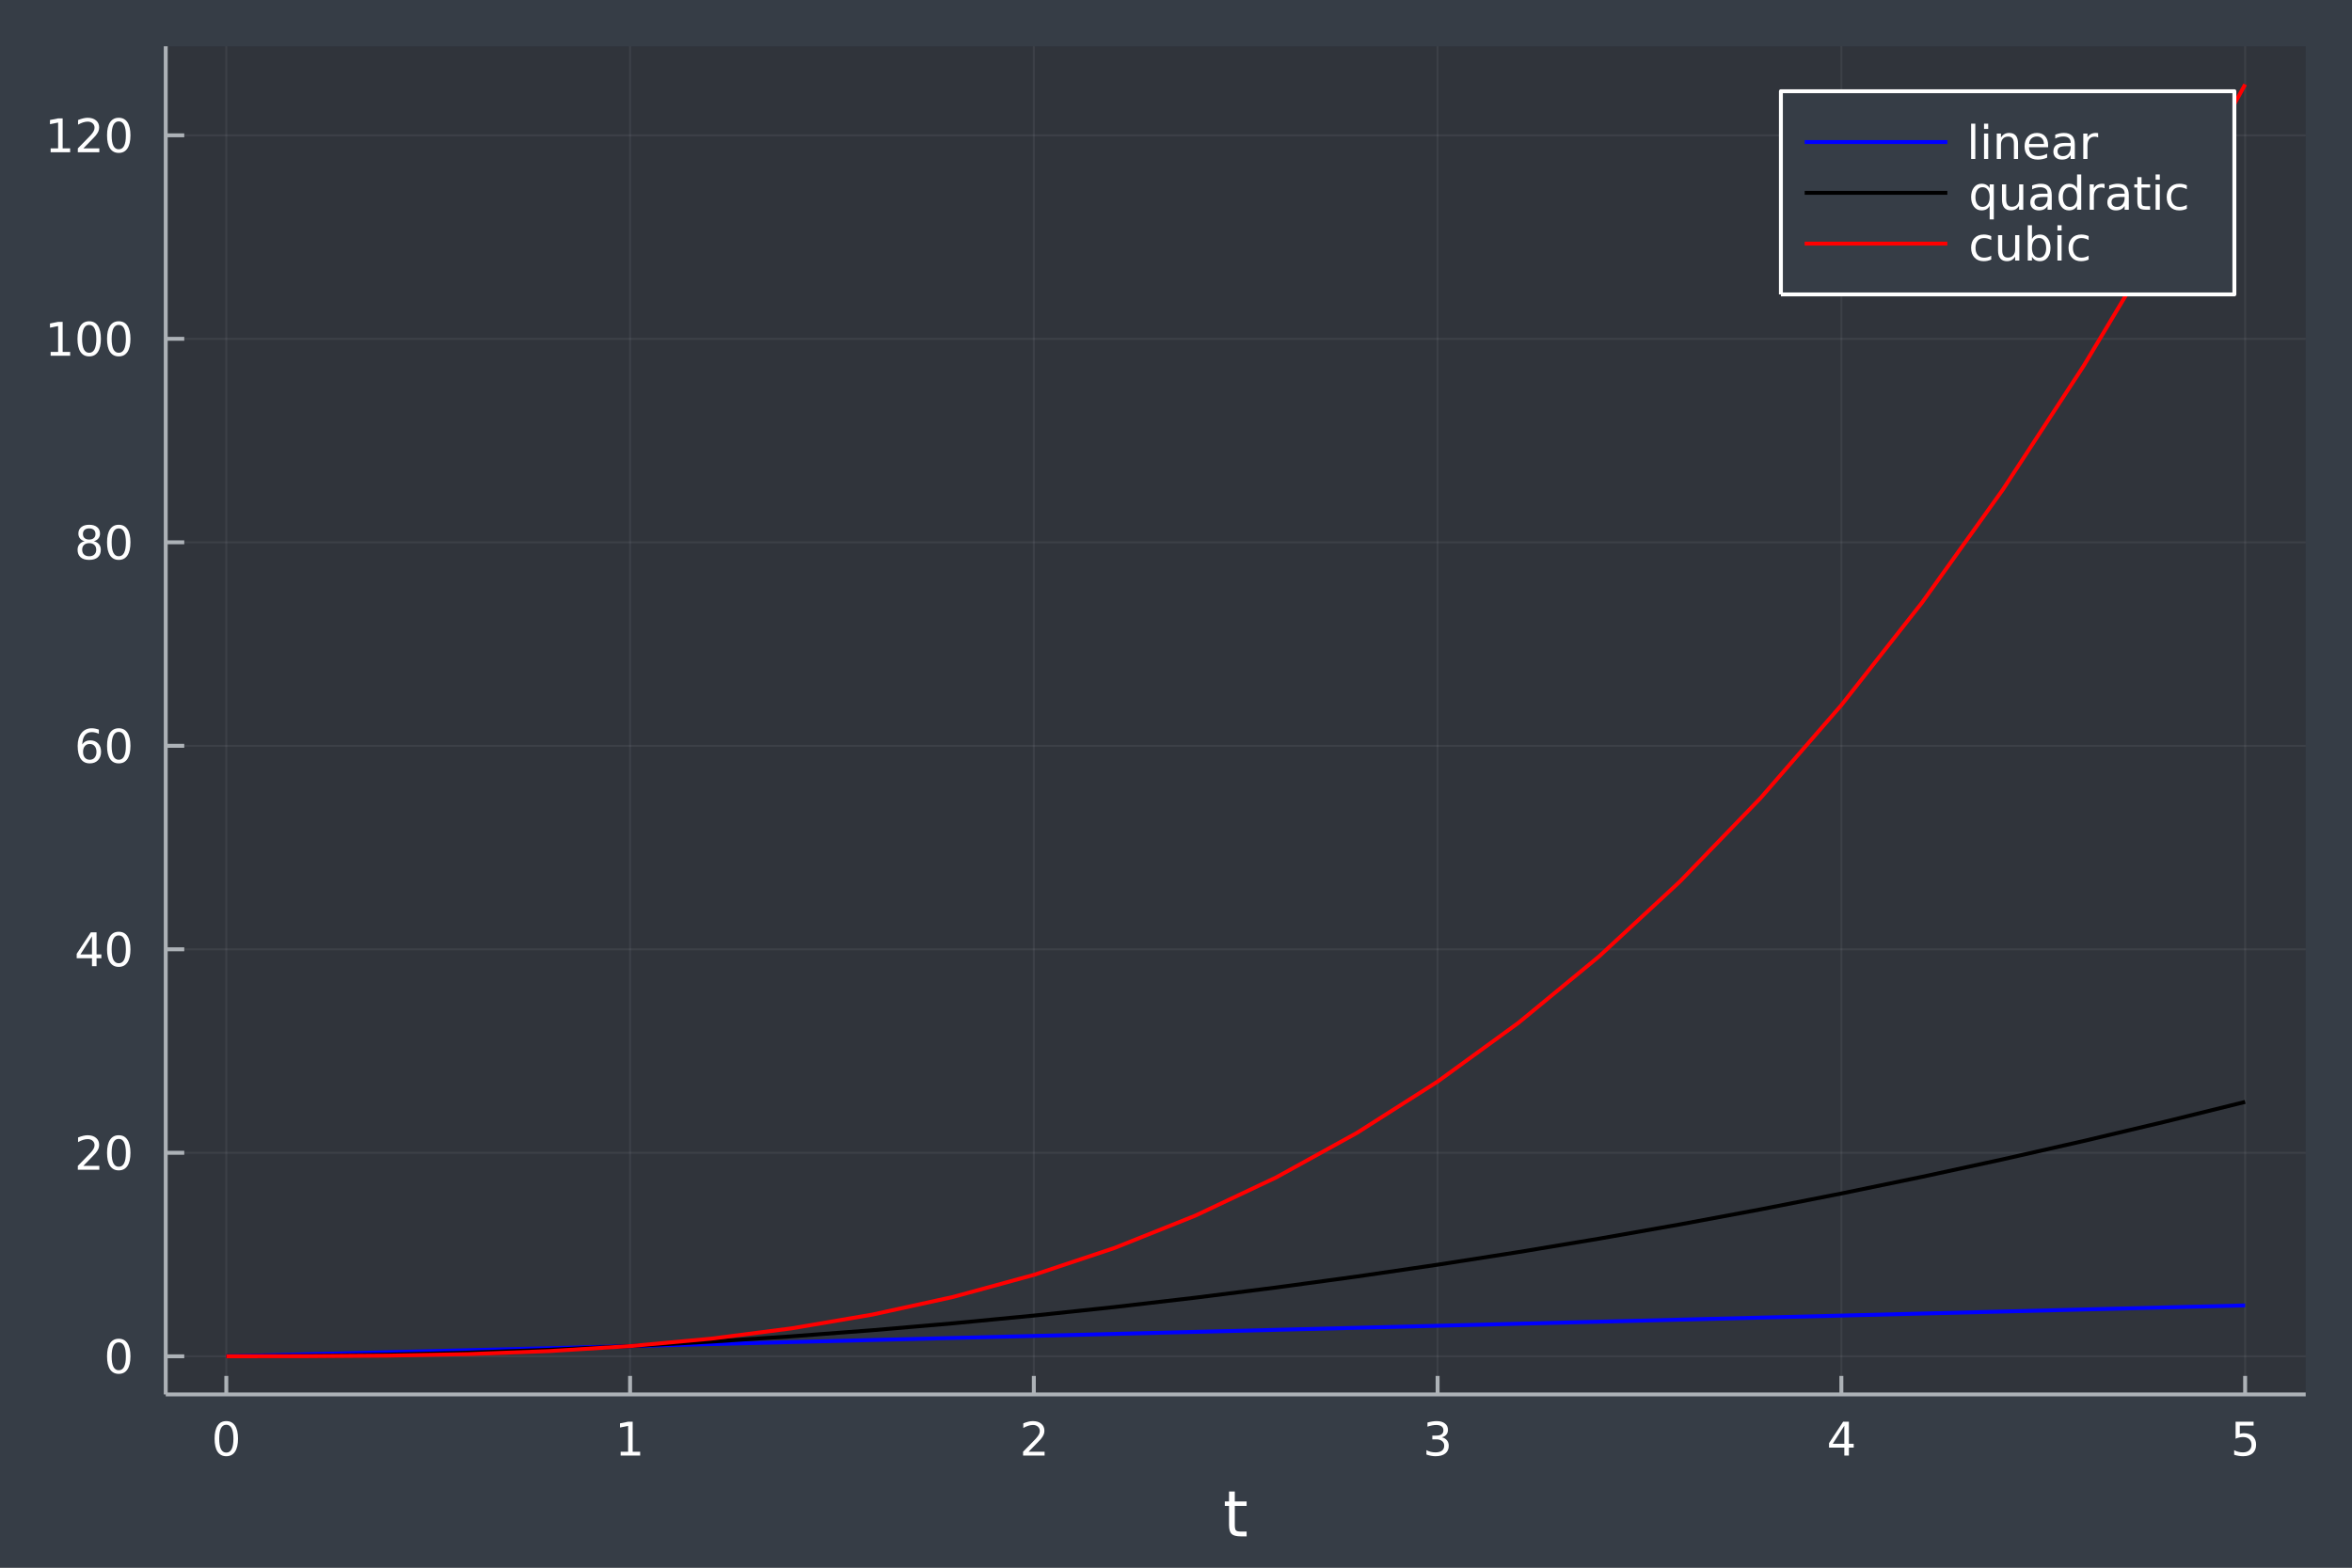 <?xml version="1.0" encoding="utf-8"?>
<svg xmlns="http://www.w3.org/2000/svg" xmlns:xlink="http://www.w3.org/1999/xlink" width="600" height="400" viewBox="0 0 2400 1600">
<rect x="0" y="0" width="2400" height="1600" fill="#808080" stroke="none"/>
<defs>
  <clipPath id="clip840">
    <rect x="0" y="0" width="2400" height="1600"/>
  </clipPath>
</defs>
<path clip-path="url(#clip840)" d="
M0 1600 L2400 1600 L2400 0 L0 0  Z
  " fill="#363d46" fill-rule="evenodd" fill-opacity="1"/>
<defs>
  <clipPath id="clip841">
    <rect x="480" y="0" width="1681" height="1600"/>
  </clipPath>
</defs>
<path clip-path="url(#clip840)" d="
M169.121 1423.18 L2352.76 1423.18 L2352.76 47.244 L169.121 47.244  Z
  " fill="#30343b" fill-rule="evenodd" fill-opacity="1"/>
<defs>
  <clipPath id="clip842">
    <rect x="169" y="47" width="2185" height="1377"/>
  </clipPath>
</defs>
<polyline clip-path="url(#clip842)" style="stroke:#adb2b7; stroke-linecap:butt; stroke-linejoin:round; stroke-width:2; stroke-opacity:0.1; fill:none" points="
  230.922,1423.18 230.922,47.244 
  "/>
<polyline clip-path="url(#clip842)" style="stroke:#adb2b7; stroke-linecap:butt; stroke-linejoin:round; stroke-width:2; stroke-opacity:0.1; fill:none" points="
  642.929,1423.18 642.929,47.244 
  "/>
<polyline clip-path="url(#clip842)" style="stroke:#adb2b7; stroke-linecap:butt; stroke-linejoin:round; stroke-width:2; stroke-opacity:0.1; fill:none" points="
  1054.94,1423.18 1054.94,47.244 
  "/>
<polyline clip-path="url(#clip842)" style="stroke:#adb2b7; stroke-linecap:butt; stroke-linejoin:round; stroke-width:2; stroke-opacity:0.1; fill:none" points="
  1466.94,1423.18 1466.94,47.244 
  "/>
<polyline clip-path="url(#clip842)" style="stroke:#adb2b7; stroke-linecap:butt; stroke-linejoin:round; stroke-width:2; stroke-opacity:0.1; fill:none" points="
  1878.95,1423.18 1878.95,47.244 
  "/>
<polyline clip-path="url(#clip842)" style="stroke:#adb2b7; stroke-linecap:butt; stroke-linejoin:round; stroke-width:2; stroke-opacity:0.1; fill:none" points="
  2290.95,1423.18 2290.95,47.244 
  "/>
<polyline clip-path="url(#clip840)" style="stroke:#adb2b7; stroke-linecap:butt; stroke-linejoin:round; stroke-width:4; stroke-opacity:1; fill:none" points="
  169.121,1423.18 2352.76,1423.18 
  "/>
<polyline clip-path="url(#clip840)" style="stroke:#adb2b7; stroke-linecap:butt; stroke-linejoin:round; stroke-width:4; stroke-opacity:1; fill:none" points="
  230.922,1423.18 230.922,1404.28 
  "/>
<polyline clip-path="url(#clip840)" style="stroke:#adb2b7; stroke-linecap:butt; stroke-linejoin:round; stroke-width:4; stroke-opacity:1; fill:none" points="
  642.929,1423.18 642.929,1404.28 
  "/>
<polyline clip-path="url(#clip840)" style="stroke:#adb2b7; stroke-linecap:butt; stroke-linejoin:round; stroke-width:4; stroke-opacity:1; fill:none" points="
  1054.94,1423.18 1054.94,1404.28 
  "/>
<polyline clip-path="url(#clip840)" style="stroke:#adb2b7; stroke-linecap:butt; stroke-linejoin:round; stroke-width:4; stroke-opacity:1; fill:none" points="
  1466.94,1423.18 1466.94,1404.28 
  "/>
<polyline clip-path="url(#clip840)" style="stroke:#adb2b7; stroke-linecap:butt; stroke-linejoin:round; stroke-width:4; stroke-opacity:1; fill:none" points="
  1878.95,1423.18 1878.95,1404.28 
  "/>
<polyline clip-path="url(#clip840)" style="stroke:#adb2b7; stroke-linecap:butt; stroke-linejoin:round; stroke-width:4; stroke-opacity:1; fill:none" points="
  2290.95,1423.18 2290.95,1404.28 
  "/>
<path clip-path="url(#clip840)" d="M230.922 1454.1 Q227.311 1454.1 225.483 1457.66 Q223.677 1461.2 223.677 1468.33 Q223.677 1475.44 225.483 1479.01 Q227.311 1482.55 230.922 1482.55 Q234.557 1482.55 236.362 1479.01 Q238.191 1475.44 238.191 1468.33 Q238.191 1461.2 236.362 1457.66 Q234.557 1454.1 230.922 1454.1 M230.922 1450.39 Q236.732 1450.39 239.788 1455 Q242.867 1459.58 242.867 1468.33 Q242.867 1477.06 239.788 1481.67 Q236.732 1486.25 230.922 1486.25 Q225.112 1486.25 222.033 1481.67 Q218.978 1477.06 218.978 1468.33 Q218.978 1459.58 222.033 1455 Q225.112 1450.39 230.922 1450.39 Z" fill="#ffffff" fill-rule="evenodd" fill-opacity="1" /><path clip-path="url(#clip840)" d="M633.311 1481.64 L640.95 1481.64 L640.95 1455.28 L632.64 1456.95 L632.64 1452.69 L640.903 1451.02 L645.579 1451.02 L645.579 1481.64 L653.218 1481.64 L653.218 1485.58 L633.311 1485.58 L633.311 1481.64 Z" fill="#ffffff" fill-rule="evenodd" fill-opacity="1" /><path clip-path="url(#clip840)" d="M1049.59 1481.64 L1065.91 1481.64 L1065.91 1485.58 L1043.96 1485.58 L1043.96 1481.64 Q1046.63 1478.89 1051.21 1474.26 Q1055.81 1469.61 1057 1468.27 Q1059.24 1465.74 1060.12 1464.01 Q1061.02 1462.25 1061.02 1460.56 Q1061.02 1457.8 1059.08 1456.07 Q1057.16 1454.33 1054.06 1454.33 Q1051.86 1454.33 1049.4 1455.09 Q1046.97 1455.86 1044.19 1457.41 L1044.19 1452.69 Q1047.02 1451.55 1049.47 1450.97 Q1051.93 1450.39 1053.96 1450.39 Q1059.33 1450.39 1062.53 1453.08 Q1065.72 1455.77 1065.72 1460.26 Q1065.72 1462.39 1064.91 1464.31 Q1064.13 1466.2 1062.02 1468.8 Q1061.44 1469.47 1058.34 1472.69 Q1055.24 1475.88 1049.59 1481.64 Z" fill="#ffffff" fill-rule="evenodd" fill-opacity="1" /><path clip-path="url(#clip840)" d="M1471.19 1466.95 Q1474.55 1467.66 1476.42 1469.93 Q1478.32 1472.2 1478.32 1475.53 Q1478.32 1480.65 1474.8 1483.45 Q1471.28 1486.25 1464.8 1486.25 Q1462.62 1486.25 1460.31 1485.81 Q1458.02 1485.39 1455.56 1484.54 L1455.56 1480.02 Q1457.51 1481.16 1459.82 1481.74 Q1462.14 1482.32 1464.66 1482.32 Q1469.06 1482.32 1471.35 1480.58 Q1473.67 1478.84 1473.67 1475.53 Q1473.67 1472.48 1471.51 1470.77 Q1469.38 1469.03 1465.56 1469.03 L1461.54 1469.03 L1461.54 1465.19 L1465.75 1465.19 Q1469.2 1465.19 1471.03 1463.82 Q1472.86 1462.43 1472.86 1459.84 Q1472.86 1457.18 1470.96 1455.77 Q1469.08 1454.33 1465.56 1454.33 Q1463.64 1454.33 1461.44 1454.75 Q1459.25 1455.16 1456.61 1456.04 L1456.61 1451.88 Q1459.27 1451.14 1461.58 1450.77 Q1463.92 1450.39 1465.98 1450.39 Q1471.31 1450.39 1474.41 1452.83 Q1477.51 1455.23 1477.51 1459.35 Q1477.51 1462.22 1475.87 1464.21 Q1474.22 1466.18 1471.19 1466.95 Z" fill="#ffffff" fill-rule="evenodd" fill-opacity="1" /><path clip-path="url(#clip840)" d="M1881.96 1455.09 L1870.15 1473.54 L1881.96 1473.54 L1881.96 1455.09 M1880.73 1451.02 L1886.61 1451.02 L1886.61 1473.54 L1891.54 1473.54 L1891.54 1477.43 L1886.61 1477.43 L1886.61 1485.58 L1881.96 1485.58 L1881.96 1477.43 L1866.36 1477.43 L1866.36 1472.92 L1880.73 1451.02 Z" fill="#ffffff" fill-rule="evenodd" fill-opacity="1" /><path clip-path="url(#clip840)" d="M2281.23 1451.02 L2299.59 1451.02 L2299.59 1454.96 L2285.52 1454.96 L2285.52 1463.43 Q2286.53 1463.08 2287.55 1462.92 Q2288.57 1462.73 2289.59 1462.73 Q2295.38 1462.73 2298.76 1465.9 Q2302.14 1469.08 2302.14 1474.49 Q2302.14 1480.07 2298.66 1483.17 Q2295.19 1486.25 2288.87 1486.25 Q2286.7 1486.25 2284.43 1485.88 Q2282.18 1485.51 2279.77 1484.77 L2279.77 1480.07 Q2281.86 1481.2 2284.08 1481.76 Q2286.3 1482.32 2288.78 1482.32 Q2292.78 1482.32 2295.12 1480.21 Q2297.46 1478.1 2297.46 1474.49 Q2297.46 1470.88 2295.12 1468.77 Q2292.78 1466.67 2288.78 1466.67 Q2286.9 1466.67 2285.03 1467.08 Q2283.18 1467.5 2281.23 1468.38 L2281.23 1451.02 Z" fill="#ffffff" fill-rule="evenodd" fill-opacity="1" /><path clip-path="url(#clip840)" d="M1260 1522.27 L1260 1532.4 L1272.06 1532.4 L1272.06 1536.95 L1260 1536.95 L1260 1556.3 Q1260 1560.66 1261.18 1561.9 Q1262.39 1563.14 1266.05 1563.14 L1272.06 1563.14 L1272.06 1568.04 L1266.05 1568.04 Q1259.27 1568.04 1256.69 1565.53 Q1254.11 1562.98 1254.11 1556.3 L1254.11 1536.95 L1249.81 1536.95 L1249.81 1532.4 L1254.11 1532.4 L1254.11 1522.27 L1260 1522.27 Z" fill="#ffffff" fill-rule="evenodd" fill-opacity="1" /><polyline clip-path="url(#clip842)" style="stroke:#adb2b7; stroke-linecap:butt; stroke-linejoin:round; stroke-width:2; stroke-opacity:0.1; fill:none" points="
  169.121,1384.24 2352.76,1384.24 
  "/>
<polyline clip-path="url(#clip842)" style="stroke:#adb2b7; stroke-linecap:butt; stroke-linejoin:round; stroke-width:2; stroke-opacity:0.1; fill:none" points="
  169.121,1176.55 2352.76,1176.55 
  "/>
<polyline clip-path="url(#clip842)" style="stroke:#adb2b7; stroke-linecap:butt; stroke-linejoin:round; stroke-width:2; stroke-opacity:0.1; fill:none" points="
  169.121,968.861 2352.76,968.861 
  "/>
<polyline clip-path="url(#clip842)" style="stroke:#adb2b7; stroke-linecap:butt; stroke-linejoin:round; stroke-width:2; stroke-opacity:0.1; fill:none" points="
  169.121,761.173 2352.76,761.173 
  "/>
<polyline clip-path="url(#clip842)" style="stroke:#adb2b7; stroke-linecap:butt; stroke-linejoin:round; stroke-width:2; stroke-opacity:0.1; fill:none" points="
  169.121,553.485 2352.76,553.485 
  "/>
<polyline clip-path="url(#clip842)" style="stroke:#adb2b7; stroke-linecap:butt; stroke-linejoin:round; stroke-width:2; stroke-opacity:0.1; fill:none" points="
  169.121,345.796 2352.76,345.796 
  "/>
<polyline clip-path="url(#clip842)" style="stroke:#adb2b7; stroke-linecap:butt; stroke-linejoin:round; stroke-width:2; stroke-opacity:0.1; fill:none" points="
  169.121,138.108 2352.76,138.108 
  "/>
<polyline clip-path="url(#clip840)" style="stroke:#adb2b7; stroke-linecap:butt; stroke-linejoin:round; stroke-width:4; stroke-opacity:1; fill:none" points="
  169.121,1423.18 169.121,47.244 
  "/>
<polyline clip-path="url(#clip840)" style="stroke:#adb2b7; stroke-linecap:butt; stroke-linejoin:round; stroke-width:4; stroke-opacity:1; fill:none" points="
  169.121,1384.24 188.019,1384.24 
  "/>
<polyline clip-path="url(#clip840)" style="stroke:#adb2b7; stroke-linecap:butt; stroke-linejoin:round; stroke-width:4; stroke-opacity:1; fill:none" points="
  169.121,1176.55 188.019,1176.55 
  "/>
<polyline clip-path="url(#clip840)" style="stroke:#adb2b7; stroke-linecap:butt; stroke-linejoin:round; stroke-width:4; stroke-opacity:1; fill:none" points="
  169.121,968.861 188.019,968.861 
  "/>
<polyline clip-path="url(#clip840)" style="stroke:#adb2b7; stroke-linecap:butt; stroke-linejoin:round; stroke-width:4; stroke-opacity:1; fill:none" points="
  169.121,761.173 188.019,761.173 
  "/>
<polyline clip-path="url(#clip840)" style="stroke:#adb2b7; stroke-linecap:butt; stroke-linejoin:round; stroke-width:4; stroke-opacity:1; fill:none" points="
  169.121,553.485 188.019,553.485 
  "/>
<polyline clip-path="url(#clip840)" style="stroke:#adb2b7; stroke-linecap:butt; stroke-linejoin:round; stroke-width:4; stroke-opacity:1; fill:none" points="
  169.121,345.796 188.019,345.796 
  "/>
<polyline clip-path="url(#clip840)" style="stroke:#adb2b7; stroke-linecap:butt; stroke-linejoin:round; stroke-width:4; stroke-opacity:1; fill:none" points="
  169.121,138.108 188.019,138.108 
  "/>
<path clip-path="url(#clip840)" d="M121.177 1370.04 Q117.566 1370.04 115.737 1373.6 Q113.932 1377.14 113.932 1384.27 Q113.932 1391.38 115.737 1394.94 Q117.566 1398.49 121.177 1398.49 Q124.811 1398.49 126.617 1394.94 Q128.445 1391.38 128.445 1384.27 Q128.445 1377.14 126.617 1373.6 Q124.811 1370.04 121.177 1370.04 M121.177 1366.33 Q126.987 1366.33 130.043 1370.94 Q133.121 1375.52 133.121 1384.27 Q133.121 1393 130.043 1397.61 Q126.987 1402.19 121.177 1402.19 Q115.367 1402.19 112.288 1397.61 Q109.233 1393 109.233 1384.27 Q109.233 1375.52 112.288 1370.94 Q115.367 1366.33 121.177 1366.33 Z" fill="#ffffff" fill-rule="evenodd" fill-opacity="1" /><path clip-path="url(#clip840)" d="M85.043 1189.89 L101.362 1189.89 L101.362 1193.83 L79.418 1193.83 L79.418 1189.89 Q82.08 1187.14 86.663 1182.51 Q91.27 1177.86 92.45 1176.52 Q94.696 1173.99 95.575 1172.26 Q96.478 1170.5 96.478 1168.81 Q96.478 1166.05 94.534 1164.32 Q92.612 1162.58 89.51 1162.58 Q87.311 1162.58 84.858 1163.34 Q82.427 1164.11 79.649 1165.66 L79.649 1160.94 Q82.473 1159.8 84.927 1159.22 Q87.381 1158.64 89.418 1158.64 Q94.788 1158.64 97.983 1161.33 Q101.177 1164.02 101.177 1168.51 Q101.177 1170.64 100.367 1172.56 Q99.58 1174.45 97.473 1177.05 Q96.895 1177.72 93.793 1180.94 Q90.691 1184.13 85.043 1189.89 Z" fill="#ffffff" fill-rule="evenodd" fill-opacity="1" /><path clip-path="url(#clip840)" d="M121.177 1162.35 Q117.566 1162.35 115.737 1165.91 Q113.932 1169.45 113.932 1176.58 Q113.932 1183.69 115.737 1187.26 Q117.566 1190.8 121.177 1190.8 Q124.811 1190.8 126.617 1187.26 Q128.445 1183.69 128.445 1176.58 Q128.445 1169.45 126.617 1165.91 Q124.811 1162.35 121.177 1162.35 M121.177 1158.64 Q126.987 1158.64 130.043 1163.25 Q133.121 1167.83 133.121 1176.58 Q133.121 1185.31 130.043 1189.92 Q126.987 1194.5 121.177 1194.5 Q115.367 1194.5 112.288 1189.92 Q109.233 1185.31 109.233 1176.58 Q109.233 1167.83 112.288 1163.25 Q115.367 1158.64 121.177 1158.64 Z" fill="#ffffff" fill-rule="evenodd" fill-opacity="1" /><path clip-path="url(#clip840)" d="M93.862 955.655 L82.057 974.104 L93.862 974.104 L93.862 955.655 M92.635 951.581 L98.515 951.581 L98.515 974.104 L103.446 974.104 L103.446 977.993 L98.515 977.993 L98.515 986.141 L93.862 986.141 L93.862 977.993 L78.26 977.993 L78.26 973.479 L92.635 951.581 Z" fill="#ffffff" fill-rule="evenodd" fill-opacity="1" /><path clip-path="url(#clip840)" d="M121.177 954.66 Q117.566 954.66 115.737 958.225 Q113.932 961.767 113.932 968.896 Q113.932 976.003 115.737 979.567 Q117.566 983.109 121.177 983.109 Q124.811 983.109 126.617 979.567 Q128.445 976.003 128.445 968.896 Q128.445 961.767 126.617 958.225 Q124.811 954.66 121.177 954.66 M121.177 950.956 Q126.987 950.956 130.043 955.563 Q133.121 960.146 133.121 968.896 Q133.121 977.623 130.043 982.229 Q126.987 986.813 121.177 986.813 Q115.367 986.813 112.288 982.229 Q109.233 977.623 109.233 968.896 Q109.233 960.146 112.288 955.563 Q115.367 950.956 121.177 950.956 Z" fill="#ffffff" fill-rule="evenodd" fill-opacity="1" /><path clip-path="url(#clip840)" d="M91.594 759.31 Q88.446 759.31 86.594 761.462 Q84.765 763.615 84.765 767.365 Q84.765 771.092 86.594 773.268 Q88.446 775.421 91.594 775.421 Q94.742 775.421 96.571 773.268 Q98.422 771.092 98.422 767.365 Q98.422 763.615 96.571 761.462 Q94.742 759.31 91.594 759.31 M100.876 744.657 L100.876 748.916 Q99.117 748.083 97.311 747.643 Q95.529 747.203 93.77 747.203 Q89.14 747.203 86.686 750.328 Q84.256 753.453 83.909 759.773 Q85.274 757.759 87.335 756.694 Q89.395 755.606 91.871 755.606 Q97.08 755.606 100.089 758.777 Q103.121 761.925 103.121 767.365 Q103.121 772.689 99.973 775.907 Q96.825 779.124 91.594 779.124 Q85.598 779.124 82.427 774.541 Q79.256 769.935 79.256 761.208 Q79.256 753.013 83.145 748.152 Q87.034 743.268 93.585 743.268 Q95.344 743.268 97.126 743.615 Q98.932 743.962 100.876 744.657 Z" fill="#ffffff" fill-rule="evenodd" fill-opacity="1" /><path clip-path="url(#clip840)" d="M121.177 746.972 Q117.566 746.972 115.737 750.537 Q113.932 754.078 113.932 761.208 Q113.932 768.314 115.737 771.879 Q117.566 775.421 121.177 775.421 Q124.811 775.421 126.617 771.879 Q128.445 768.314 128.445 761.208 Q128.445 754.078 126.617 750.537 Q124.811 746.972 121.177 746.972 M121.177 743.268 Q126.987 743.268 130.043 747.874 Q133.121 752.458 133.121 761.208 Q133.121 769.935 130.043 774.541 Q126.987 779.124 121.177 779.124 Q115.367 779.124 112.288 774.541 Q109.233 769.935 109.233 761.208 Q109.233 752.458 112.288 747.874 Q115.367 743.268 121.177 743.268 Z" fill="#ffffff" fill-rule="evenodd" fill-opacity="1" /><path clip-path="url(#clip840)" d="M91.015 554.353 Q87.682 554.353 85.76 556.135 Q83.862 557.917 83.862 561.042 Q83.862 564.167 85.76 565.95 Q87.682 567.732 91.015 567.732 Q94.348 567.732 96.27 565.95 Q98.191 564.144 98.191 561.042 Q98.191 557.917 96.27 556.135 Q94.371 554.353 91.015 554.353 M86.339 552.362 Q83.33 551.621 81.64 549.561 Q79.974 547.501 79.974 544.538 Q79.974 540.394 82.913 537.987 Q85.876 535.58 91.015 535.58 Q96.177 535.58 99.117 537.987 Q102.057 540.394 102.057 544.538 Q102.057 547.501 100.367 549.561 Q98.7 551.621 95.714 552.362 Q99.094 553.149 100.969 555.441 Q102.867 557.732 102.867 561.042 Q102.867 566.066 99.788 568.751 Q96.733 571.436 91.015 571.436 Q85.297 571.436 82.219 568.751 Q79.163 566.066 79.163 561.042 Q79.163 557.732 81.061 555.441 Q82.96 553.149 86.339 552.362 M84.626 544.978 Q84.626 547.663 86.293 549.167 Q87.983 550.672 91.015 550.672 Q94.024 550.672 95.714 549.167 Q97.427 547.663 97.427 544.978 Q97.427 542.293 95.714 540.788 Q94.024 539.283 91.015 539.283 Q87.983 539.283 86.293 540.788 Q84.626 542.293 84.626 544.978 Z" fill="#ffffff" fill-rule="evenodd" fill-opacity="1" /><path clip-path="url(#clip840)" d="M121.177 539.283 Q117.566 539.283 115.737 542.848 Q113.932 546.39 113.932 553.519 Q113.932 560.626 115.737 564.191 Q117.566 567.732 121.177 567.732 Q124.811 567.732 126.617 564.191 Q128.445 560.626 128.445 553.519 Q128.445 546.39 126.617 542.848 Q124.811 539.283 121.177 539.283 M121.177 535.58 Q126.987 535.58 130.043 540.186 Q133.121 544.769 133.121 553.519 Q133.121 562.246 130.043 566.853 Q126.987 571.436 121.177 571.436 Q115.367 571.436 112.288 566.853 Q109.233 562.246 109.233 553.519 Q109.233 544.769 112.288 540.186 Q115.367 535.58 121.177 535.58 Z" fill="#ffffff" fill-rule="evenodd" fill-opacity="1" /><path clip-path="url(#clip840)" d="M51.663 359.141 L59.302 359.141 L59.302 332.775 L50.992 334.442 L50.992 330.183 L59.256 328.516 L63.932 328.516 L63.932 359.141 L71.571 359.141 L71.571 363.076 L51.663 363.076 L51.663 359.141 Z" fill="#ffffff" fill-rule="evenodd" fill-opacity="1" /><path clip-path="url(#clip840)" d="M91.015 331.595 Q87.404 331.595 85.575 335.16 Q83.77 338.701 83.77 345.831 Q83.77 352.937 85.575 356.502 Q87.404 360.044 91.015 360.044 Q94.649 360.044 96.455 356.502 Q98.284 352.937 98.284 345.831 Q98.284 338.701 96.455 335.16 Q94.649 331.595 91.015 331.595 M91.015 327.891 Q96.825 327.891 99.881 332.498 Q102.959 337.081 102.959 345.831 Q102.959 354.558 99.881 359.164 Q96.825 363.747 91.015 363.747 Q85.205 363.747 82.126 359.164 Q79.071 354.558 79.071 345.831 Q79.071 337.081 82.126 332.498 Q85.205 327.891 91.015 327.891 Z" fill="#ffffff" fill-rule="evenodd" fill-opacity="1" /><path clip-path="url(#clip840)" d="M121.177 331.595 Q117.566 331.595 115.737 335.16 Q113.932 338.701 113.932 345.831 Q113.932 352.937 115.737 356.502 Q117.566 360.044 121.177 360.044 Q124.811 360.044 126.617 356.502 Q128.445 352.937 128.445 345.831 Q128.445 338.701 126.617 335.16 Q124.811 331.595 121.177 331.595 M121.177 327.891 Q126.987 327.891 130.043 332.498 Q133.121 337.081 133.121 345.831 Q133.121 354.558 130.043 359.164 Q126.987 363.747 121.177 363.747 Q115.367 363.747 112.288 359.164 Q109.233 354.558 109.233 345.831 Q109.233 337.081 112.288 332.498 Q115.367 327.891 121.177 327.891 Z" fill="#ffffff" fill-rule="evenodd" fill-opacity="1" /><path clip-path="url(#clip840)" d="M51.663 151.453 L59.302 151.453 L59.302 125.087 L50.992 126.754 L50.992 122.494 L59.256 120.828 L63.932 120.828 L63.932 151.453 L71.571 151.453 L71.571 155.388 L51.663 155.388 L51.663 151.453 Z" fill="#ffffff" fill-rule="evenodd" fill-opacity="1" /><path clip-path="url(#clip840)" d="M85.043 151.453 L101.362 151.453 L101.362 155.388 L79.418 155.388 L79.418 151.453 Q82.08 148.698 86.663 144.068 Q91.27 139.416 92.45 138.073 Q94.696 135.55 95.575 133.814 Q96.478 132.055 96.478 130.365 Q96.478 127.61 94.534 125.874 Q92.612 124.138 89.51 124.138 Q87.311 124.138 84.858 124.902 Q82.427 125.666 79.649 127.217 L79.649 122.494 Q82.473 121.36 84.927 120.781 Q87.381 120.203 89.418 120.203 Q94.788 120.203 97.983 122.888 Q101.177 125.573 101.177 130.064 Q101.177 132.193 100.367 134.115 Q99.58 136.013 97.473 138.605 Q96.895 139.277 93.793 142.494 Q90.691 145.689 85.043 151.453 Z" fill="#ffffff" fill-rule="evenodd" fill-opacity="1" /><path clip-path="url(#clip840)" d="M121.177 123.906 Q117.566 123.906 115.737 127.471 Q113.932 131.013 113.932 138.142 Q113.932 145.249 115.737 148.814 Q117.566 152.355 121.177 152.355 Q124.811 152.355 126.617 148.814 Q128.445 145.249 128.445 138.142 Q128.445 131.013 126.617 127.471 Q124.811 123.906 121.177 123.906 M121.177 120.203 Q126.987 120.203 130.043 124.809 Q133.121 129.393 133.121 138.142 Q133.121 146.869 130.043 151.476 Q126.987 156.059 121.177 156.059 Q115.367 156.059 112.288 151.476 Q109.233 146.869 109.233 138.142 Q109.233 129.393 112.288 124.809 Q115.367 120.203 121.177 120.203 Z" fill="#ffffff" fill-rule="evenodd" fill-opacity="1" /><polyline clip-path="url(#clip842)" style="stroke:#0000ff; stroke-linecap:butt; stroke-linejoin:round; stroke-width:4; stroke-opacity:1; fill:none" points="
  230.922,1384.24 313.324,1382.16 395.725,1380.08 478.126,1378.01 560.528,1375.93 642.929,1373.85 725.33,1371.78 807.731,1369.7 890.133,1367.62 972.534,1365.55 
  1054.94,1363.47 1137.34,1361.39 1219.74,1359.32 1302.14,1357.24 1384.54,1355.16 1466.94,1353.09 1549.34,1351.01 1631.74,1348.93 1714.15,1346.85 1796.55,1344.78 
  1878.95,1342.7 1961.35,1340.62 2043.75,1338.55 2126.15,1336.47 2208.55,1334.39 2290.95,1332.32 
  "/>
<polyline clip-path="url(#clip842)" style="stroke:#000000; stroke-linecap:butt; stroke-linejoin:round; stroke-width:4; stroke-opacity:1; fill:none" points="
  230.922,1384.24 313.324,1383.82 395.725,1382.58 478.126,1380.5 560.528,1377.59 642.929,1373.85 725.33,1369.28 807.731,1363.88 890.133,1357.65 972.534,1350.59 
  1054.94,1342.7 1137.34,1333.98 1219.74,1324.42 1302.14,1314.04 1384.54,1302.82 1466.94,1290.78 1549.34,1277.9 1631.74,1264.19 1714.15,1249.66 1796.55,1234.29 
  1878.95,1218.09 1961.35,1201.06 2043.75,1183.2 2126.15,1164.5 2208.55,1144.98 2290.95,1124.63 
  "/>
<polyline clip-path="url(#clip842)" style="stroke:#ff0000; stroke-linecap:butt; stroke-linejoin:round; stroke-width:4; stroke-opacity:1; fill:none" points="
  230.922,1384.24 313.324,1384.16 395.725,1383.57 478.126,1382 560.528,1378.92 642.929,1373.85 725.33,1366.29 807.731,1355.74 890.133,1341.7 972.534,1323.68 
  1054.94,1301.16 1137.34,1273.66 1219.74,1240.68 1302.14,1201.72 1384.54,1156.28 1466.94,1103.86 1549.34,1043.96 1631.74,976.089 1714.15,899.743 1796.55,814.424 
  1878.95,719.635 1961.35,614.877 2043.75,499.652 2126.15,373.46 2208.55,235.804 2290.95,86.186 
  "/>
<path clip-path="url(#clip840)" d="
M1817.25 300.469 L2279.97 300.469 L2279.97 93.109 L1817.25 93.109  Z
  " fill="#363d46" fill-rule="evenodd" fill-opacity="1"/>
<polyline clip-path="url(#clip840)" style="stroke:#ffffff; stroke-linecap:butt; stroke-linejoin:round; stroke-width:4; stroke-opacity:1; fill:none" points="
  1817.25,300.469 2279.97,300.469 2279.97,93.109 1817.25,93.109 1817.25,300.469 
  "/>
<polyline clip-path="url(#clip840)" style="stroke:#0000ff; stroke-linecap:butt; stroke-linejoin:round; stroke-width:4; stroke-opacity:1; fill:none" points="
  1841.51,144.949 1987.09,144.949 
  "/>
<path clip-path="url(#clip840)" d="M2011.35 126.21 L2015.61 126.21 L2015.61 162.229 L2011.35 162.229 L2011.35 126.21 Z" fill="#ffffff" fill-rule="evenodd" fill-opacity="1" /><path clip-path="url(#clip840)" d="M2024.52 136.303 L2028.78 136.303 L2028.78 162.229 L2024.52 162.229 L2024.52 136.303 M2024.52 126.21 L2028.78 126.21 L2028.78 131.604 L2024.52 131.604 L2024.52 126.21 Z" fill="#ffffff" fill-rule="evenodd" fill-opacity="1" /><path clip-path="url(#clip840)" d="M2059.24 146.581 L2059.24 162.229 L2054.99 162.229 L2054.99 146.719 Q2054.99 143.039 2053.55 141.21 Q2052.12 139.382 2049.24 139.382 Q2045.8 139.382 2043.8 141.581 Q2041.81 143.78 2041.81 147.576 L2041.81 162.229 L2037.53 162.229 L2037.53 136.303 L2041.81 136.303 L2041.81 140.331 Q2043.34 137.993 2045.4 136.835 Q2047.49 135.678 2050.19 135.678 Q2054.66 135.678 2056.95 138.456 Q2059.24 141.21 2059.24 146.581 Z" fill="#ffffff" fill-rule="evenodd" fill-opacity="1" /><path clip-path="url(#clip840)" d="M2089.92 148.201 L2089.92 150.284 L2070.33 150.284 Q2070.61 154.682 2072.97 156.997 Q2075.36 159.289 2079.59 159.289 Q2082.05 159.289 2084.34 158.687 Q2086.65 158.085 2088.92 156.881 L2088.92 160.909 Q2086.63 161.881 2084.22 162.391 Q2081.81 162.9 2079.34 162.9 Q2073.13 162.9 2069.5 159.289 Q2065.89 155.678 2065.89 149.52 Q2065.89 143.155 2069.31 139.428 Q2072.76 135.678 2078.6 135.678 Q2083.83 135.678 2086.86 139.057 Q2089.92 142.414 2089.92 148.201 M2085.66 146.951 Q2085.61 143.456 2083.69 141.372 Q2081.79 139.289 2078.64 139.289 Q2075.08 139.289 2072.93 141.303 Q2070.8 143.317 2070.47 146.974 L2085.66 146.951 Z" fill="#ffffff" fill-rule="evenodd" fill-opacity="1" /><path clip-path="url(#clip840)" d="M2108.69 149.196 Q2103.53 149.196 2101.54 150.377 Q2099.55 151.557 2099.55 154.405 Q2099.55 156.673 2101.03 158.016 Q2102.53 159.335 2105.1 159.335 Q2108.64 159.335 2110.77 156.835 Q2112.92 154.312 2112.92 150.145 L2112.92 149.196 L2108.69 149.196 M2117.18 147.437 L2117.18 162.229 L2112.92 162.229 L2112.92 158.293 Q2111.47 160.655 2109.29 161.789 Q2107.11 162.9 2103.97 162.9 Q2099.99 162.9 2097.62 160.678 Q2095.29 158.432 2095.29 154.682 Q2095.29 150.307 2098.2 148.085 Q2101.14 145.863 2106.95 145.863 L2112.92 145.863 L2112.92 145.446 Q2112.92 142.507 2110.98 140.909 Q2109.06 139.289 2105.56 139.289 Q2103.34 139.289 2101.24 139.821 Q2099.13 140.354 2097.18 141.419 L2097.18 137.483 Q2099.52 136.581 2101.72 136.141 Q2103.92 135.678 2106 135.678 Q2111.63 135.678 2114.41 138.594 Q2117.18 141.511 2117.18 147.437 Z" fill="#ffffff" fill-rule="evenodd" fill-opacity="1" /><path clip-path="url(#clip840)" d="M2140.98 140.284 Q2140.26 139.868 2139.41 139.682 Q2138.57 139.474 2137.55 139.474 Q2133.94 139.474 2132 141.835 Q2130.08 144.173 2130.08 148.571 L2130.08 162.229 L2125.8 162.229 L2125.8 136.303 L2130.08 136.303 L2130.08 140.331 Q2131.42 137.969 2133.57 136.835 Q2135.73 135.678 2138.8 135.678 Q2139.24 135.678 2139.78 135.747 Q2140.31 135.794 2140.96 135.909 L2140.98 140.284 Z" fill="#ffffff" fill-rule="evenodd" fill-opacity="1" /><polyline clip-path="url(#clip840)" style="stroke:#000000; stroke-linecap:butt; stroke-linejoin:round; stroke-width:4; stroke-opacity:1; fill:none" points="
  1841.51,196.789 1987.09,196.789 
  "/>
<path clip-path="url(#clip840)" d="M2015.75 201.129 Q2015.75 205.828 2017.67 208.513 Q2019.62 211.175 2022.99 211.175 Q2026.37 211.175 2028.32 208.513 Q2030.26 205.828 2030.26 201.129 Q2030.26 196.43 2028.32 193.768 Q2026.37 191.083 2022.99 191.083 Q2019.62 191.083 2017.67 193.768 Q2015.75 196.43 2015.75 201.129 M2030.26 210.18 Q2028.92 212.495 2026.86 213.629 Q2024.82 214.74 2021.95 214.74 Q2017.25 214.74 2014.29 210.99 Q2011.35 207.24 2011.35 201.129 Q2011.35 195.018 2014.29 191.268 Q2017.25 187.518 2021.95 187.518 Q2024.82 187.518 2026.86 188.652 Q2028.92 189.763 2030.26 192.078 L2030.26 188.143 L2034.52 188.143 L2034.52 223.93 L2030.26 223.93 L2030.26 210.18 Z" fill="#ffffff" fill-rule="evenodd" fill-opacity="1" /><path clip-path="url(#clip840)" d="M2042.86 203.837 L2042.86 188.143 L2047.12 188.143 L2047.12 203.675 Q2047.12 207.356 2048.55 209.208 Q2049.99 211.036 2052.86 211.036 Q2056.3 211.036 2058.3 208.837 Q2060.31 206.638 2060.31 202.842 L2060.31 188.143 L2064.57 188.143 L2064.57 214.069 L2060.31 214.069 L2060.31 210.087 Q2058.76 212.448 2056.7 213.606 Q2054.66 214.74 2051.95 214.74 Q2047.49 214.74 2045.17 211.962 Q2042.86 209.184 2042.86 203.837 M2053.57 187.518 L2053.57 187.518 Z" fill="#ffffff" fill-rule="evenodd" fill-opacity="1" /><path clip-path="url(#clip840)" d="M2085.12 201.036 Q2079.96 201.036 2077.97 202.217 Q2075.98 203.397 2075.98 206.245 Q2075.98 208.513 2077.46 209.856 Q2078.97 211.175 2081.54 211.175 Q2085.08 211.175 2087.21 208.675 Q2089.36 206.152 2089.36 201.985 L2089.36 201.036 L2085.12 201.036 M2093.62 199.277 L2093.62 214.069 L2089.36 214.069 L2089.36 210.133 Q2087.9 212.495 2085.73 213.629 Q2083.55 214.74 2080.4 214.74 Q2076.42 214.74 2074.06 212.518 Q2071.72 210.272 2071.72 206.522 Q2071.72 202.147 2074.64 199.925 Q2077.58 197.703 2083.39 197.703 L2089.36 197.703 L2089.36 197.286 Q2089.36 194.347 2087.42 192.749 Q2085.49 191.129 2082 191.129 Q2079.78 191.129 2077.67 191.661 Q2075.56 192.194 2073.62 193.259 L2073.62 189.323 Q2075.96 188.421 2078.16 187.981 Q2080.36 187.518 2082.44 187.518 Q2088.06 187.518 2090.84 190.434 Q2093.62 193.351 2093.62 199.277 Z" fill="#ffffff" fill-rule="evenodd" fill-opacity="1" /><path clip-path="url(#clip840)" d="M2119.45 192.078 L2119.45 178.05 L2123.71 178.05 L2123.71 214.069 L2119.45 214.069 L2119.45 210.18 Q2118.11 212.495 2116.05 213.629 Q2114.01 214.74 2111.14 214.74 Q2106.44 214.74 2103.48 210.99 Q2100.54 207.24 2100.54 201.129 Q2100.54 195.018 2103.48 191.268 Q2106.44 187.518 2111.14 187.518 Q2114.01 187.518 2116.05 188.652 Q2118.11 189.763 2119.45 192.078 M2104.94 201.129 Q2104.94 205.828 2106.86 208.513 Q2108.8 211.175 2112.18 211.175 Q2115.56 211.175 2117.51 208.513 Q2119.45 205.828 2119.45 201.129 Q2119.45 196.43 2117.51 193.768 Q2115.56 191.083 2112.18 191.083 Q2108.8 191.083 2106.86 193.768 Q2104.94 196.43 2104.94 201.129 Z" fill="#ffffff" fill-rule="evenodd" fill-opacity="1" /><path clip-path="url(#clip840)" d="M2147.51 192.124 Q2146.79 191.708 2145.93 191.522 Q2145.1 191.314 2144.08 191.314 Q2140.47 191.314 2138.53 193.675 Q2136.61 196.013 2136.61 200.411 L2136.61 214.069 L2132.32 214.069 L2132.32 188.143 L2136.61 188.143 L2136.61 192.171 Q2137.95 189.809 2140.1 188.675 Q2142.25 187.518 2145.33 187.518 Q2145.77 187.518 2146.3 187.587 Q2146.84 187.634 2147.48 187.749 L2147.51 192.124 Z" fill="#ffffff" fill-rule="evenodd" fill-opacity="1" /><path clip-path="url(#clip840)" d="M2163.76 201.036 Q2158.6 201.036 2156.61 202.217 Q2154.61 203.397 2154.61 206.245 Q2154.61 208.513 2156.1 209.856 Q2157.6 211.175 2160.17 211.175 Q2163.71 211.175 2165.84 208.675 Q2167.99 206.152 2167.99 201.985 L2167.99 201.036 L2163.76 201.036 M2172.25 199.277 L2172.25 214.069 L2167.99 214.069 L2167.99 210.133 Q2166.54 212.495 2164.36 213.629 Q2162.18 214.74 2159.04 214.74 Q2155.05 214.74 2152.69 212.518 Q2150.36 210.272 2150.36 206.522 Q2150.36 202.147 2153.27 199.925 Q2156.21 197.703 2162.02 197.703 L2167.99 197.703 L2167.99 197.286 Q2167.99 194.347 2166.05 192.749 Q2164.13 191.129 2160.63 191.129 Q2158.41 191.129 2156.3 191.661 Q2154.2 192.194 2152.25 193.259 L2152.25 189.323 Q2154.59 188.421 2156.79 187.981 Q2158.99 187.518 2161.07 187.518 Q2166.7 187.518 2169.48 190.434 Q2172.25 193.351 2172.25 199.277 Z" fill="#ffffff" fill-rule="evenodd" fill-opacity="1" /><path clip-path="url(#clip840)" d="M2185.24 180.782 L2185.24 188.143 L2194.01 188.143 L2194.01 191.453 L2185.24 191.453 L2185.24 205.527 Q2185.24 208.698 2186.1 209.601 Q2186.98 210.504 2189.64 210.504 L2194.01 210.504 L2194.01 214.069 L2189.64 214.069 Q2184.71 214.069 2182.83 212.24 Q2180.96 210.388 2180.96 205.527 L2180.96 191.453 L2177.83 191.453 L2177.83 188.143 L2180.96 188.143 L2180.96 180.782 L2185.24 180.782 Z" fill="#ffffff" fill-rule="evenodd" fill-opacity="1" /><path clip-path="url(#clip840)" d="M2199.61 188.143 L2203.87 188.143 L2203.87 214.069 L2199.61 214.069 L2199.61 188.143 M2199.61 178.05 L2203.87 178.05 L2203.87 183.444 L2199.61 183.444 L2199.61 178.05 Z" fill="#ffffff" fill-rule="evenodd" fill-opacity="1" /><path clip-path="url(#clip840)" d="M2231.44 189.138 L2231.44 193.12 Q2229.64 192.124 2227.81 191.638 Q2226 191.129 2224.15 191.129 Q2220.01 191.129 2217.72 193.768 Q2215.42 196.384 2215.42 201.129 Q2215.42 205.874 2217.72 208.513 Q2220.01 211.129 2224.15 211.129 Q2226 211.129 2227.81 210.643 Q2229.64 210.133 2231.44 209.138 L2231.44 213.073 Q2229.66 213.907 2227.74 214.323 Q2225.84 214.74 2223.69 214.74 Q2217.83 214.74 2214.38 211.059 Q2210.93 207.379 2210.93 201.129 Q2210.93 194.786 2214.41 191.152 Q2217.9 187.518 2223.97 187.518 Q2225.93 187.518 2227.81 187.935 Q2229.68 188.328 2231.44 189.138 Z" fill="#ffffff" fill-rule="evenodd" fill-opacity="1" /><polyline clip-path="url(#clip840)" style="stroke:#ff0000; stroke-linecap:butt; stroke-linejoin:round; stroke-width:4; stroke-opacity:1; fill:none" points="
  1841.51,248.629 1987.09,248.629 
  "/>
<path clip-path="url(#clip840)" d="M2031.86 240.978 L2031.86 244.96 Q2030.06 243.964 2028.23 243.478 Q2026.42 242.969 2024.57 242.969 Q2020.43 242.969 2018.13 245.608 Q2015.84 248.224 2015.84 252.969 Q2015.84 257.714 2018.13 260.353 Q2020.43 262.969 2024.57 262.969 Q2026.42 262.969 2028.23 262.483 Q2030.06 261.973 2031.86 260.978 L2031.86 264.913 Q2030.08 265.747 2028.16 266.163 Q2026.26 266.58 2024.11 266.58 Q2018.25 266.58 2014.8 262.899 Q2011.35 259.219 2011.35 252.969 Q2011.35 246.626 2014.82 242.992 Q2018.32 239.358 2024.38 239.358 Q2026.35 239.358 2028.23 239.775 Q2030.1 240.168 2031.86 240.978 Z" fill="#ffffff" fill-rule="evenodd" fill-opacity="1" /><path clip-path="url(#clip840)" d="M2038.83 255.677 L2038.83 239.983 L2043.09 239.983 L2043.09 255.515 Q2043.09 259.196 2044.52 261.048 Q2045.96 262.876 2048.83 262.876 Q2052.28 262.876 2054.27 260.677 Q2056.28 258.478 2056.28 254.682 L2056.28 239.983 L2060.54 239.983 L2060.54 265.909 L2056.28 265.909 L2056.28 261.927 Q2054.73 264.288 2052.67 265.446 Q2050.63 266.58 2047.93 266.58 Q2043.46 266.58 2041.14 263.802 Q2038.83 261.024 2038.83 255.677 M2049.55 239.358 L2049.55 239.358 Z" fill="#ffffff" fill-rule="evenodd" fill-opacity="1" /><path clip-path="url(#clip840)" d="M2087.93 252.969 Q2087.93 248.27 2085.98 245.608 Q2084.06 242.923 2080.68 242.923 Q2077.3 242.923 2075.36 245.608 Q2073.43 248.27 2073.43 252.969 Q2073.43 257.668 2075.36 260.353 Q2077.3 263.015 2080.68 263.015 Q2084.06 263.015 2085.98 260.353 Q2087.93 257.668 2087.93 252.969 M2073.43 243.918 Q2074.78 241.603 2076.81 240.492 Q2078.87 239.358 2081.72 239.358 Q2086.44 239.358 2089.38 243.108 Q2092.35 246.858 2092.35 252.969 Q2092.35 259.08 2089.38 262.83 Q2086.44 266.58 2081.72 266.58 Q2078.87 266.58 2076.81 265.469 Q2074.78 264.335 2073.43 262.02 L2073.43 265.909 L2069.15 265.909 L2069.15 229.89 L2073.43 229.89 L2073.43 243.918 Z" fill="#ffffff" fill-rule="evenodd" fill-opacity="1" /><path clip-path="url(#clip840)" d="M2099.41 239.983 L2103.67 239.983 L2103.67 265.909 L2099.41 265.909 L2099.41 239.983 M2099.41 229.89 L2103.67 229.89 L2103.67 235.284 L2099.41 235.284 L2099.41 229.89 Z" fill="#ffffff" fill-rule="evenodd" fill-opacity="1" /><path clip-path="url(#clip840)" d="M2131.24 240.978 L2131.24 244.96 Q2129.43 243.964 2127.6 243.478 Q2125.8 242.969 2123.94 242.969 Q2119.8 242.969 2117.51 245.608 Q2115.22 248.224 2115.22 252.969 Q2115.22 257.714 2117.51 260.353 Q2119.8 262.969 2123.94 262.969 Q2125.8 262.969 2127.6 262.483 Q2129.43 261.973 2131.24 260.978 L2131.24 264.913 Q2129.45 265.747 2127.53 266.163 Q2125.63 266.58 2123.48 266.58 Q2117.62 266.58 2114.17 262.899 Q2110.73 259.219 2110.73 252.969 Q2110.73 246.626 2114.2 242.992 Q2117.69 239.358 2123.76 239.358 Q2125.73 239.358 2127.6 239.775 Q2129.48 240.168 2131.24 240.978 Z" fill="#ffffff" fill-rule="evenodd" fill-opacity="1" /></svg>
